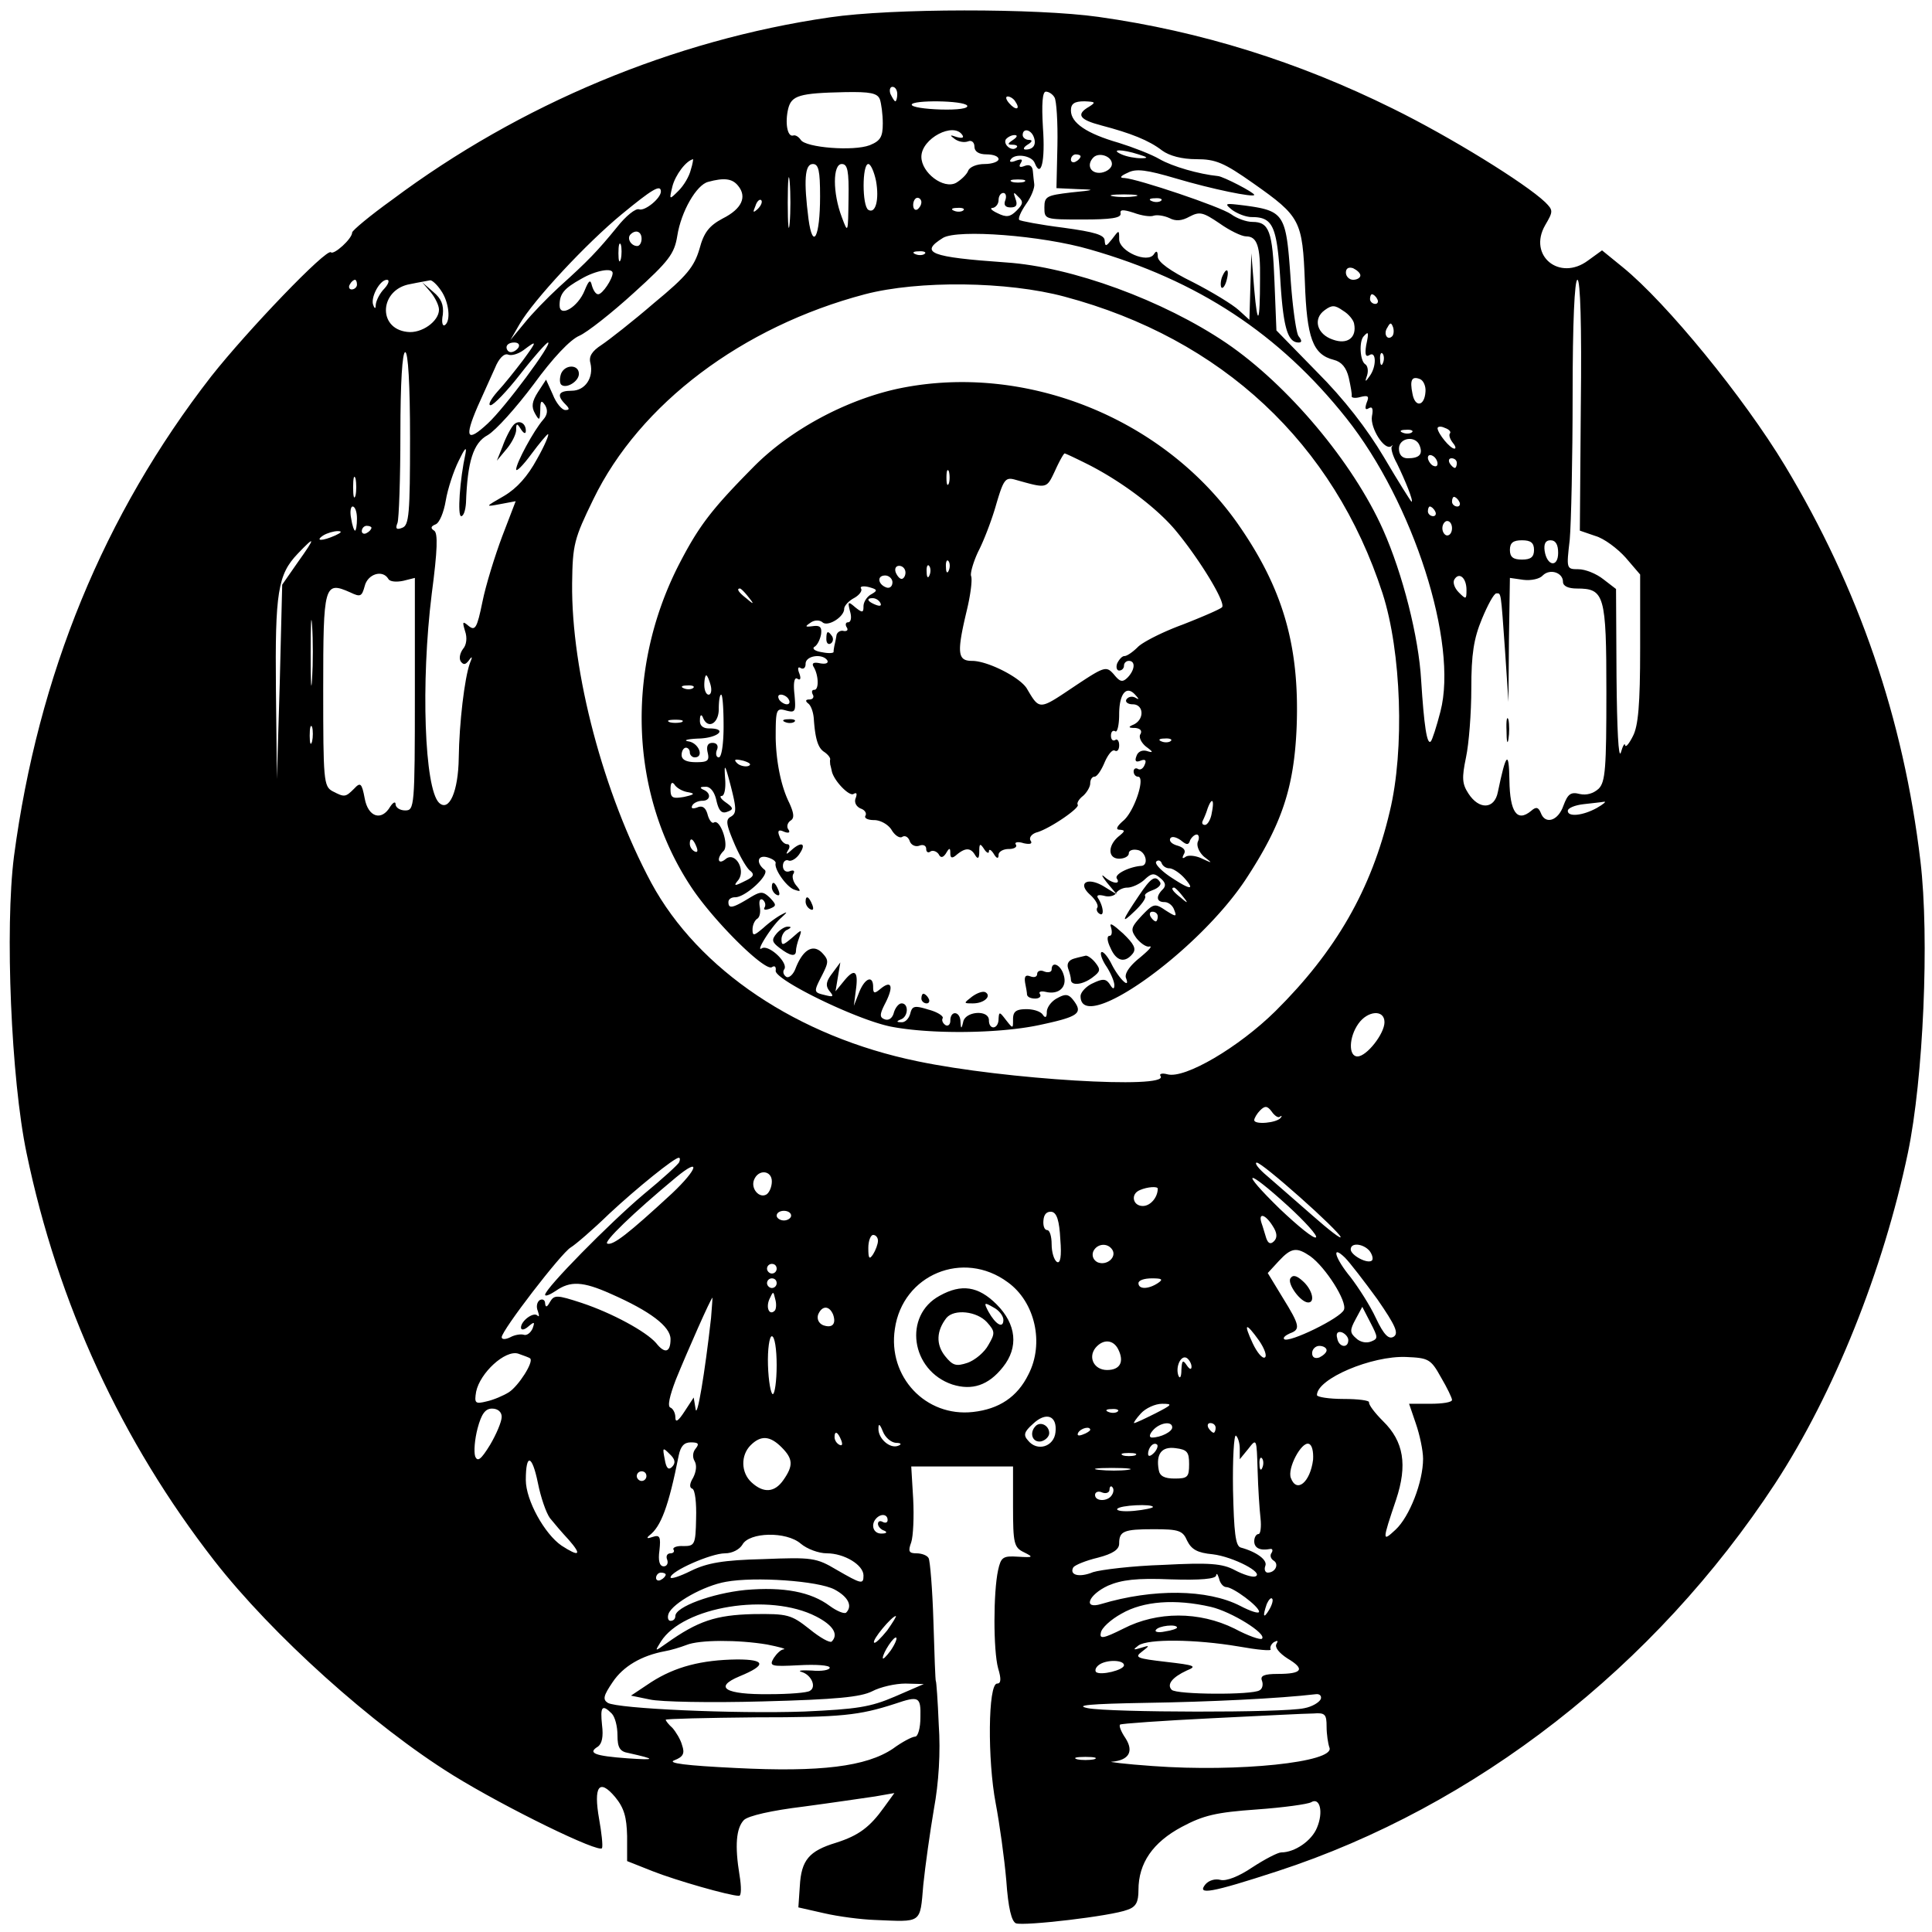 <svg xmlns="http://www.w3.org/2000/svg" width="534" height="534" fill="#000000"><path fill="#000000" d="M229.333 4.8c-43.2 6.267-85.6 24-120.933 50.4-6.133 4.4-11.067 8.533-11.067 9.067 0 1.733-5.066 6.266-5.866 5.466-1.2-1.2-23.067 21.6-33.067 34.267-29.733 38.267-47.867 82.533-54.533 132.667-2.534 19.866-.8 61.6 3.466 82C16 360.4 33.6 398.4 59.2 431.333c16 20.534 43.867 45.6 66 59.334 14.667 9.066 40.667 21.733 41.2 20.133.267-.667-.133-4.267-.8-8-1.6-9.067 0-11.333 4.4-6.133 2.533 3.066 3.2 5.6 3.333 10.8v6.933l7.067 2.8c6.4 2.533 21.333 6.8 23.867 6.8.666 0 .666-2.533.133-5.733-1.333-8.134-.933-12.934 1.2-15.2 1.2-1.2 7.733-2.667 16.533-3.734 8-1.066 16.934-2.4 19.734-2.8l5.333-.933-2.8 3.867c-4 5.6-7.067 7.866-13.333 9.866-7.467 2.267-9.6 4.8-10 12l-.4 5.867 7.066 1.6c4 .933 10.267 1.733 14 1.867 13.2.533 12.534 1.2 13.467-9.734.533-5.2 1.867-14.666 2.933-20.933 1.334-7.2 1.867-15.733 1.334-23.333-.267-6.667-.667-12-.8-12-.134 0-.4-7.334-.667-16.4-.267-8.934-.933-16.934-1.333-17.6-.4-.8-2-1.334-3.334-1.334-2.133 0-2.4-.533-1.466-3.066.533-1.6.8-6.934.533-12l-.533-8.934H280V416.4c0 10.267.267 11.333 3.067 12.667 2.666 1.333 2.533 1.466-1.734 1.2-4.133-.267-4.666.133-5.466 3.733-1.334 6.133-1.334 22.133 0 27.067.933 3.066.8 4.266-.267 4.266-2.533 0-2.667 21.2-.4 33.067 1.067 5.6 2.4 15.2 2.933 21.333.534 7.734 1.467 11.334 2.667 11.867 2.267.8 26.4-2 30.8-3.733 2.4-.8 3.067-2.134 3.067-5.467 0-7.467 4-13.2 12-17.467 6-3.2 9.466-4 20.666-4.8 7.467-.533 14.134-1.466 15.067-2 2.4-1.466 3.467 2.667 1.6 7.067-1.467 3.6-6.133 6.8-9.867 6.8-.933 0-4.533 1.867-8 4.133-3.733 2.534-7.2 3.867-8.8 3.467-1.466-.4-3.2.133-4.133 1.2-2.533 3.067 1.467 2.4 19.867-3.6 54.8-17.867 104.4-56.533 137.6-107.2 16.266-24.933 29.866-58.933 36.666-91.333 4.267-20.4 6-59.467 3.467-80.667-4.667-39.333-17.067-75.467-37.467-109.333-11.333-18.8-32.666-44.934-44.8-54.8L442.8 69.2l-3.867 2.8c-7.866 5.867-16.666-1.333-11.866-9.733 2.266-3.867 2.266-4.134 0-6.4-5.467-5.2-26.134-18-42.134-25.867C358.8 17.067 332 8.667 303.6 4.667c-17.067-2.4-57.067-2.4-74.267.133ZM248 26c0 1.067-.267 2-.533 2-.267 0-.8-.933-1.334-2-.4-1.067-.133-2 .534-2 .8 0 1.333.933 1.333 2Zm-4.8 1.467c.4 1.2.8 4.133.8 6.666 0 3.734-.667 4.8-3.6 6-4.533 1.734-17.733.667-19.067-1.466-.533-.8-1.466-1.467-2.133-1.2-1.6.4-2.267-3.6-1.333-7.467.933-3.6 3.066-4.267 15.6-4.533 7.066-.134 9.066.266 9.733 2Zm48.267-.534c.533.8.933 6.8.8 13.334L292 52l5.733.267c5.2.133 5.067.266-1.733.933-6.667.8-7.333 1.067-7.333 4.133 0 3.334.133 3.334 10.666 3.334 7.6 0 10.534-.4 10.4-1.6-.266-1.2.667-1.2 3.6-.267 2.134.8 4.667 1.2 5.6.8.934-.267 2.8 0 4.267.667 1.733.933 3.467.8 5.6-.4 2.8-1.467 3.733-1.2 8.267 1.866 2.8 2 6.133 3.6 7.333 3.6 3.067 0 4 2.667 3.867 11.734 0 12.4-.667 13.6-1.6 2.933l-.8-10-.267 9.2-.267 9.2-2.933-2.667c-1.733-1.6-7.467-5.066-12.667-7.733-6.266-3.067-9.733-5.6-9.733-7.067 0-1.6-.4-1.733-1.067-.666-1.733 2.666-9.6-.8-9.6-4.134 0-2.666 0-2.666-2 0-1.6 2-1.866 2.134-2 .4 0-1.6-2.666-2.4-11.466-3.6-6.4-.8-11.867-1.866-12.134-2.133-.4-.4.4-2.267 1.867-4.4 1.467-2 2.4-4.533 2.267-5.467-.134-.8-.267-2.533-.4-3.733-.134-1.333-.934-1.867-2.267-1.333-1.333.533-1.733.266-1.067-.8.667-1.067.267-1.2-1.333-.667-1.2.533-2 .4-1.467-.267 1.067-1.866 5.867-1.2 6.667.934 1.733 4.4 2.933-.534 2.267-9.734-.4-6.666-.134-10 .8-10 .8 0 1.866.667 2.4 1.6Zm-10.8 1.2c1.466 2.134.133 2.534-1.734.4-.933-1.066-1.066-1.866-.4-1.866.667 0 1.734.666 2.134 1.466ZM267.333 29.2c.4.8-2.666 1.2-7.333 1.067-4.4-.134-8-.667-8-1.334 0-1.333 14.4-1.2 15.333.267Zm33.734.267c-3.734 2.133-2.8 3.6 3.333 5.2 8.133 2.133 13.2 4.133 16.8 6.933 2 1.467 5.467 2.4 9.467 2.4 5.333 0 7.6.933 15.733 6.667 13.067 9.2 13.6 10.266 14.267 27.333.533 15.333 2.133 20 8 21.467 2.133.533 3.466 2.133 4.133 4.933.533 2.4.933 4.667.8 5.067-.133.533 1.067.666 2.4.266 2.133-.533 2.533-.266 1.733 1.6-.533 1.6-.4 2.134.667 1.467.933-.533 1.2.267.8 2.267-.533 3.2 3.467 9.6 5.333 8.266.4-.4.534-.266.134.134-.267.533.266 2.533 1.466 4.666 2.267 4.667 4.667 10.534 4 10.534-.133 0-3.6-5.467-7.6-12.267-4.666-7.867-11.066-16.133-18.533-23.6l-11.2-11.467L352.267 78c-.534-14.133-1.467-16.667-6.134-16.667-1.6 0-4.266-.933-5.866-2.133-3.067-2.133-25.734-9.733-29.467-10-1.467 0-1.2-.533.933-1.467 2.267-1.2 5.2-.8 13.334 1.6 9.866 2.934 21.6 5.334 21.6 4.534 0-.667-8.534-5.067-10-5.2C331.333 48.133 324 46 320.533 44c-2.266-1.333-7.466-3.333-11.333-4.533C300.4 36.933 296 34 296 30.533c0-1.866.933-2.533 3.733-2.533 3.067.133 3.2.267 1.334 1.467ZM266 37.333c.533.8-.133.934-1.6.534-1.867-.667-2-.534-.533.533 1.066.8 2.666 1.067 3.733.667.933-.4 1.733.266 1.733 1.466 0 1.334 1.2 2.134 3.334 2.134 1.866 0 3.333.533 3.333 1.333 0 .667-1.733 1.333-3.867 1.333-2.133 0-4.133.8-4.533 1.867-.4 1.067-2 2.533-3.333 3.333-3.467 1.867-9.6-2.8-9.6-7.2 0-5.066 8.933-9.733 11.333-6Zm19.733.534c.8 2.133-.133 3.466-2.266 3.466-.8 0-.534-.666.533-1.333 1.333-.8 1.467-1.333.4-1.333-.933 0-1.733-.667-1.733-1.334 0-2 2.266-1.6 3.066.534Zm-5.733.8c-1.6 1.066-1.6 1.333-.133 1.333 1.066 0 1.6.4 1.066.8-1.2 1.2-3.733-.8-2.933-2.267.533-.666 1.6-1.2 2.4-1.2.933 0 .8.534-.4 1.334Zm34.667 4c2.666.8 2.8 1.066.666 1.066-1.466 0-3.866-.4-5.333-1.066-3.333-1.467.133-1.467 4.667 0Zm-16 .533c0 .4-.534 1.067-1.334 1.467-.666.4-1.333.133-1.333-.534 0-.8.667-1.466 1.333-1.466.8 0 1.334.266 1.334.533Zm8.666 2.133c0 1.067-1.333 2.134-2.933 2.4-2.933.4-4.267-2.133-2.133-4.266 1.6-1.467 5.066-.267 5.066 1.866Zm-116.4 1.6c-.4 1.734-1.866 4.267-3.333 5.734-2.667 2.666-2.667 2.666-1.733-1.2.8-3.067 3.733-7.067 5.733-7.467 0 0-.133 1.333-.667 2.933ZM218.267 61.6c-.267 3.2-.534.667-.534-5.6 0-6.267.267-8.8.534-5.733.266 3.2.266 8.266 0 11.333Zm8.4-7.333c0 11.333-2 15.066-3.2 6.266-1.334-10.533-1.067-15.2 1.2-15.2 1.6 0 2 1.867 2 8.934Zm7.866.666c-.133 9.6-.133 9.734-1.866 5.067-2.534-6.667-2.534-14.667 0-14.667 1.6 0 2 1.867 1.866 9.6Zm7.6-4.933c.934 5.2-.133 9.2-2.133 8-1.733-1.067-1.733-12.667 0-12.667.667 0 1.6 2.134 2.133 4.667ZM204 51.333c2.533 3.067 1.067 6.4-4.267 9.067-3.733 2-5.2 3.867-6.4 8.4-1.466 4.933-3.466 7.467-12.533 14.933-5.867 5.067-12.533 10.267-14.533 11.6-2.667 1.734-3.6 3.2-3.067 5.067.933 4-1.467 7.6-5.2 7.6-3.6 0-4.267 1.2-1.733 3.733 1.2 1.2 1.2 1.6 0 1.6-.934 0-2.534-1.866-3.467-4.266l-1.867-4.134-2.266 3.467c-1.6 2.533-1.867 4-.8 5.867 1.2 2.133 1.333 2 1.466-.934 0-2.533.267-2.933 1.334-1.333.8 1.333.666 2.667-.534 4-2.666 3.067-7.466 12-7.466 13.733 0 .8 1.866-1.066 4.133-4.133s4.4-5.6 4.667-5.6c.4 0-.934 3.2-3.067 6.933-2.533 4.667-5.467 8-9.067 10.134-5.333 3.066-5.333 3.066-1.066 2.266l4.266-.8-3.733 9.734c-2 5.333-4.533 13.466-5.467 18.133-1.466 7.2-2 8-3.733 6.667-1.733-1.467-1.867-1.334-1.067 1.333.667 1.867.4 3.867-.533 4.933-.8 1.067-1.2 2.534-.667 3.467.8 1.067 1.334.933 2.267-.267.933-1.333 1.067-1.066.267.8-1.467 4.134-2.934 16.4-3.067 26.134-.133 9.333-2.667 15.066-5.467 12.4-4-4-5.066-33.067-2-57.734 1.6-12.133 1.734-16.8.667-17.466-1.067-.667-.933-1.2.4-1.734 1.067-.4 2.267-3.333 2.8-6.533.533-3.2 2.133-8.133 3.6-11.067 1.6-3.333 2.267-4.133 1.867-2-1.6 7.334-2.267 17.334-1.2 17.334.666 0 1.2-1.6 1.333-3.734.4-11.333 2-16.533 6-18.666 2.267-1.334 7.867-7.6 12.667-14 5.333-7.334 10.133-12.4 12.666-13.467 2.134-.933 8.934-6.267 15.067-11.867 9.733-8.8 11.2-10.8 12-15.733 1.067-6.8 5.333-14.133 8.533-14.933 4.4-1.2 6.667-.934 8.267 1.066Zm79.067-1.066c-.934.266-2.534.266-3.334 0-.933-.4-.266-.667 1.6-.667 1.867 0 2.534.267 1.734.667Zm-100.4 2.666c0 1.867-4.4 5.467-6 4.934-.934-.4-3.734 1.866-6.134 4.933-5.333 6.533-8 9.333-16 16.533-3.2 2.934-7.6 7.467-9.6 10L141.067 94l2.533-4.4c3.867-6.667 18.533-22.4 28.267-30.4 8.266-6.8 10.8-8.4 10.8-6.267Zm95.2 2.4c-.534 1.334 0 2 1.466 2 1.6 0 2-.666 1.334-2.4-.667-1.866-.534-2 .8-.533 1.466 1.333 1.333 2-.534 3.867-1.733 1.733-2.8 1.866-5.2.666-1.733-.8-2.266-1.466-1.333-1.466.8-.134 1.6-1.067 1.6-2.134 0-1.066.533-2 1.333-2 .667 0 .934.934.534 2Zm35.866-1.066c-1.733.266-4.4.266-6 0-1.733-.267-.4-.534 2.934-.534 3.333 0 4.666.267 3.066.534Zm-104.266 3.466c-1.334 1.2-1.467 1.067-.667-.8.4-1.333 1.2-2 1.6-1.6.4.4 0 1.467-.933 2.4Zm45.2-1.866c0 .8-.534 1.6-1.067 2-.667.4-1.2-.134-1.2-1.2 0-1.067.533-2 1.2-2 .533 0 1.067.533 1.067 1.2Zm66.266-.4c-.4.4-1.6.533-2.533.133-1.067-.4-.667-.8.8-.8 1.467-.133 2.267.267 1.733.667Zm-54.666 2.666c-.4.4-1.6.534-2.534.134-1.066-.4-.666-.8.8-.8 1.467-.134 2.267.266 1.734.666ZM177.333 66c0 1.067-.533 2-1.2 2-1.733 0-2.933-2.133-1.866-3.2 1.466-1.467 3.066-.8 3.066 1.2ZM301.2 68.933c29.867 8.534 52.4 23.334 70.933 46.667 18.534 23.333 30.934 62.133 26 81.067-1.066 4.133-2.266 7.866-2.666 8.266C394.4 206 393.6 200.533 392.8 188c-.667-11.867-5.067-29.333-10.533-41.6-8.267-18.533-26.267-40-43.334-51.6C321.6 83.067 296.267 73.733 278 72.533c-20.933-1.466-24-2.666-17.333-6.8 4.133-2.4 27.2-.666 40.533 3.2ZM171.6 71.6c-.4 1.333-.667.533-.667-1.6 0-2.267.267-3.2.667-2.4.267.933.267 2.8 0 4Zm84-1.467c-.4.4-1.6.534-2.533.134-1.067-.4-.667-.8.8-.8 1.466-.134 2.266.266 1.733.666Zm120.4 6c0 .667-.933 1.2-2 1.2s-2-.933-2-2c0-1.2.8-1.6 2-1.2 1.067.534 2 1.334 2 2Zm-206.667-.666c0 1.6-2.8 5.866-4 5.866-.666 0-1.333-1.066-1.733-2.4-.4-1.733-.8-1.6-2 1.334-1.867 4.666-6.933 7.6-6.933 4.133 0-3.2 1.2-4.667 6-7.333 3.866-2.267 8.666-3.2 8.666-1.6Zm-70.666 3.2C98.667 79.333 98 80 97.2 80c-.667 0-.933-.667-.533-1.333.4-.8 1.066-1.334 1.466-1.334.267 0 .534.534.534 1.334Zm7.6 1.066c-1.334 1.334-2.267 3.334-2.4 4.4 0 1.2-.267 1.334-.667.267-.933-2 1.733-7.067 3.733-7.067.8 0 .534 1.067-.666 2.4Zm15.6.534c2.266 3.2 2.8 8.533 1.066 9.6-.666.4-.933-.934-.533-2.934.267-2.666-.4-4.4-2.667-6.266L116.667 78l2.4 2.8c1.2 1.467 2.266 3.6 2.266 4.8 0 3.2-4.8 6.667-8.8 6.133-8.266-.933-7.6-11.733.8-13.2 2.534-.533 5.067-.933 5.6-1.066.534 0 1.867 1.2 2.934 2.8ZM436.933 112l-.266 34.667 4.266 1.466c2.4.667 6.134 3.467 8.4 6l4 4.667v20.4c0 15.6-.533 21.467-2 24.267-1.066 2.133-2 3.2-2.133 2.533-.133-.8-.667.133-1.2 2-.667 2-1.067-6.667-1.2-20.933l-.133-24.267-3.467-2.667c-2-1.6-5.067-2.8-6.933-2.8-3.334 0-3.334-.133-2.4-8.133.4-4.533.8-22.533.8-40 0-20 .533-31.867 1.333-31.867.8 0 1.2 12.667.933 34.667ZM294.267 82c43.466 11.6 74.4 40.533 87.866 82 5.2 16.133 6.134 43.2 2 60.267-5.066 21.6-14.933 38.666-31.6 55.2-10.133 10-25.066 18.8-29.866 17.466-1.467-.4-2.4-.133-1.867.534 2.133 3.6-42.933.933-67.2-4.134-33.067-6.8-60.533-25.2-73.6-49.333-13.2-24.667-22.133-58.267-21.867-82.8.134-10.667.534-12.267 5.867-23.2 12.8-26.4 41.2-47.733 75.067-56.667 14.8-3.866 39.333-3.6 55.2.667Zm86.4.667c.4.666.133 1.333-.534 1.333-.8 0-1.466-.667-1.466-1.333 0-.8.266-1.334.533-1.334.4 0 1.067.534 1.467 1.334Zm-6.4 6.8c.8 3.866-1.867 5.866-5.867 4.4-4.4-1.467-5.6-5.734-2.267-8.134 2-1.466 2.8-1.466 5.067.134 1.6.933 2.933 2.666 3.067 3.6Zm10.533 3.466c-1.333 1.334-2.533-.666-1.333-2.4.8-1.466 1.066-1.466 1.6 0 .266.934.133 2-.267 2.4Zm-7.2 2.534c-.4 2.533-.133 3.333.933 2.666 1.867-1.2 2 3.2 0 5.867-1.2 1.733-1.333 1.6-.666-.267.4-1.333.133-2.666-.534-3.066-1.466-.934-1.733-6.4-.4-7.734 1.334-1.466 1.467-1.2.667 2.534ZM143.333 96c-.4.667-1.333 1.333-2.133 1.333-.667 0-1.2-.666-1.2-1.333 0-.8.933-1.333 2.133-1.333 1.067 0 1.6.533 1.2 1.333Zm1.2 3.6c-2.133 2.8-5.2 6.667-7.066 8.667C135.6 110.4 134.8 112 135.6 112c.8 0 4.533-3.867 8.267-8.667 3.733-4.8 7.2-8.666 7.6-8.666 1.466 0-12 18.133-16.667 22.4-5.733 5.333-6.533 4-2.8-4.667 1.6-3.467 3.733-8.4 4.8-10.667 1.067-2.666 2.533-4.133 3.6-3.733.933.4 2.8-.133 4.267-1.2 3.866-2.933 3.866-2.667-.134 2.8Zm-31.2 21.6c0 20.667-.266 24-2.133 24.667-1.6.666-2 .266-1.333-1.334.4-1.066.8-12.266.8-24.666 0-14.134.533-22.534 1.333-22.534.8 0 1.333 8.8 1.333 23.867Zm268.934-20.933c-.4 1.066-.8.666-.8-.8-.134-1.467.266-2.267.666-1.734.4.4.534 1.6.134 2.534Zm11.733 8c-.267 4.133-2.933 4.4-3.6.533-.8-3.867-.133-4.933 2.133-4 .934.4 1.6 2 1.467 3.467Zm6.8 11.466c-.4.4-.133 1.467.667 2.534.8.933 1.066 1.733.533 1.733-1.2 0-4.533-4.133-4.667-5.6 0-.533.934-.667 2-.133 1.2.4 1.734 1.066 1.467 1.466Zm-10.533-.266c-.4.4-1.6.533-2.534.133-1.066-.4-.666-.8.8-.8 1.467-.133 2.267.267 1.734.667Zm2.133 3.733c.933 2.4-.133 3.467-3.333 3.467-1.467 0-2.4-.934-2.4-2.667 0-3.067 4.666-3.733 5.733-.8Zm4.933 4.933c0 .8-.533.934-1.333.534-.667-.4-1.333-1.467-1.333-2.134 0-.8.666-.933 1.333-.533.8.4 1.333 1.467 1.333 2.133Zm5.334-.133c0 .667-.267 1.333-.534 1.333-.4 0-1.066-.666-1.466-1.333-.4-.8-.134-1.333.533-1.333.8 0 1.467.533 1.467 1.333Zm-304.4 8.933c-.4 1.334-.667.267-.667-2.266 0-2.534.267-3.6.667-2.4.266 1.333.266 3.466 0 4.666Zm305.066 1.734c.4.666.134 1.333-.533 1.333-.8 0-1.467-.667-1.467-1.333 0-.8.267-1.334.534-1.334.4 0 1.066.534 1.466 1.334Zm-304.666 4.666c0 1.867-.267 3.334-.534 3.334-.266 0-.8-1.467-1.066-3.334-.4-1.866-.134-3.333.4-3.333.666 0 1.2 1.467 1.2 3.333Zm298-2c.4.667.133 1.334-.534 1.334-.8 0-1.466-.667-1.466-1.334 0-.8.266-1.333.533-1.333.4 0 1.067.533 1.467 1.333Zm4.666 4.667c0 1.067-.533 2-1.333 2-.667 0-1.333-.933-1.333-2s.666-2 1.333-2c.8 0 1.333.933 1.333 2Zm-298.666-.133c0 .4-.534 1.066-1.334 1.466-.666.4-1.333.134-1.333-.533 0-.8.667-1.467 1.333-1.467.8 0 1.334.267 1.334.534Zm-10 2.133c-3.6 1.6-5.734 1.6-3.334 0 1.067-.667 2.934-1.2 4-1.2 1.334 0 1.067.4-.666 1.2Zm-10.4 7.467L78 161.6l-.667 26.8-.8 26.933-.266-24.666c-.267-26.934.533-31.867 6-37.6 4.933-5.2 5.066-4.667 0 2.4ZM424 152c0 2-.933 2.667-3.333 2.667-2.4 0-3.334-.667-3.334-2.667 0-2 .934-2.667 3.334-2.667S424 150 424 152Zm6.667.8c0 4.133-3.067 3.733-3.734-.533-.266-2 .267-2.934 1.6-2.934 1.467 0 2.134 1.2 2.134 3.467Zm1.333 8c0 1.2 1.467 1.867 3.867 1.867 7.6 0 8.133 1.733 8.133 28.666 0 20.934-.267 24.8-2.133 26.667-1.467 1.333-3.334 1.867-5.2 1.467-2.534-.667-3.334 0-4.534 3.2-1.466 4.266-5.066 5.333-6.266 2-.667-1.6-1.334-1.734-2.667-.534-3.867 3.2-5.867.4-6-8.4-.133-8.533-.933-7.733-3.2 3.2-.933 4.8-5.2 4.934-8.133.4-1.734-2.666-1.867-4.266-.667-10 .8-3.733 1.467-12.266 1.467-19.066 0-9.467.666-13.734 2.933-19.2 1.6-3.867 3.333-7.067 4-7.067 1.333 0 1.2-.8 2.4 16l.933 14 .134-17.2.266-17.067 3.734.534c2.133.266 4.533-.267 5.333-1.2 2-2 5.6-.8 5.6 1.733Zm-324.667-.8c.4.8 2.267.933 4.134.533l3.2-.8v32.134c0 31.2-.134 32.133-2.667 32.133-1.467 0-2.667-.8-2.667-1.733 0-.8-.666-.534-1.466.666-2.4 4.134-6.134 2.934-7.067-2.266-.8-4.267-1.2-4.534-2.933-2.667-2.4 2.4-2.667 2.4-6 .667-2.4-1.334-2.534-3.067-2.534-28.134 0-28.933.267-30 7.467-26.8 2.8 1.334 3.2 1.2 4-1.733.8-3.333 4.933-4.667 6.533-2Zm298 3.067c0 2.666-.133 2.666-2.133.666-1.2-1.2-1.733-2.8-1.2-3.6 1.333-2.133 3.333-.4 3.333 2.934ZM86.267 187.6c-.267 4.267-.4 1.067-.4-6.933 0-8.134.133-11.6.4-7.734.266 3.867.266 10.4 0 14.667Zm0 17.333c-.4 1.334-.667.534-.667-1.6 0-2.266.267-3.2.667-2.4.266.934.266 2.8 0 4Zm355.066 18.4c-3.866 2.134-8 2.534-8 .8 0-.8 2-1.6 4.4-1.866 2.267-.267 4.934-.534 5.6-.667.8-.133-.133.667-2 1.733Zm-58.666 59.2c0 3.2-4.934 9.467-7.467 9.467-2.533 0-2.4-5.333.267-9.067 2.533-3.6 7.2-4 7.2-.4Zm-28.934 26.134c.534-.4.667-.267.267.266-1.067 1.467-7.333 2-7.333.667 0-.533.8-1.867 1.6-2.667 1.333-1.333 2-1.333 3.2.267.8 1.2 1.866 1.867 2.266 1.467Zm-166 12.533c-.133.533-4.666 4.667-9.866 8.933-9.334 7.867-27.2 26-27.2 27.734 0 .533 1.333 0 2.933-1.067 4-2.8 7.467-2.667 15.2.8 10.933 4.8 16.533 9.067 16.533 12.533 0 3.734-1.6 4.134-4 1.067-2.8-3.2-12.133-8.267-20.533-11.067-6.933-2.266-7.6-2.266-8.8-.266-.8 1.466-1.2 1.6-1.333.4 0-.934-.667-1.334-1.467-.934-.8.534-1.067 1.867-.533 3.067.4 1.2.4 1.733-.134 1.2-1.066-1.067-4.533 1.467-4.533 3.333 0 .8.933.667 2-.266 1.733-1.467 1.867-1.334 1.2.533-.533 1.2-1.6 2-2.4 1.733-.8-.266-2.533 0-3.733.667-1.334.667-2.4.667-2.4 0 0-1.867 16.4-23.2 19.066-24.8 1.334-.8 6.134-4.933 10.667-9.333 7.733-7.2 18-15.467 19.2-15.467.4 0 .4.533.133 1.2Zm171.6 9.733c5.867 5.2 10.934 10.134 11.2 10.934.267.8-3.2-1.867-7.733-5.867-4.533-4-10.267-8.933-12.533-10.933-2.4-2-3.6-3.6-2.934-3.734.8 0 6.134 4.4 12 9.6Zm-173.6-1.066c-12.133 11.2-16.266 14.4-17.866 13.866-1.2-.4 7.066-8.4 18.933-18.266 7.067-5.867 6.133-2.4-1.067 4.4Zm27.6-3.334c0 1.467-.666 3.067-1.466 3.6-2 1.2-4.4-1.6-3.467-4 1.2-3.066 4.933-2.666 4.933.4Zm142.667 6.8c4.667 4.267 8.267 8.267 7.733 8.667-.533.533-4.933-3.067-10-7.867-11.2-10.933-9.6-11.6 2.267-.8Zm-36-4.8c0 2.4-2 4.8-4.133 4.8-2.8 0-3.467-3.333-.8-4.4 2.133-.933 4.933-1.066 4.933-.4ZM218.667 336c0 .667-.934 1.333-2 1.333-1.067 0-2-.666-2-1.333 0-.8.933-1.333 2-1.333 1.066 0 2 .533 2 1.333Zm74.4 6.533c.4 4.8 0 6.8-.934 6.267-.8-.533-1.466-2.667-1.466-4.933 0-2.134-.534-3.867-1.2-3.867-.8 0-1.2-1.2-1.067-2.667.133-1.733.933-2.533 2.267-2.4 1.466.267 2.133 2.534 2.4 7.6Zm58.666-3.733c1.334 2 1.334 3.333.4 4.267-.933.933-1.6.666-2.133-.8-.4-1.2-.933-3.2-1.333-4.267-.934-2.933 1.066-2.4 3.066.8Zm-109.066 4.133c0 .934-.667 2.667-1.334 3.734-1.066 1.6-1.333 1.2-1.333-1.734 0-2 .667-3.6 1.333-3.6.8 0 1.334.8 1.334 1.6Zm64.8 2.534c1.2 2-1.467 4.4-4 3.466-1.2-.533-1.734-1.733-1.334-2.933.934-2.267 4-2.667 5.334-.533Zm71.066.266c.8 1.067 1.067 2.267.667 2.667-1.2 1.067-5.867-1.467-5.867-3.067 0-2 3.467-1.6 5.2.4Zm-16.4 1.467c4.267 3.067 10.267 12.533 9.334 14.8-.8 2.267-15.334 9.333-16.534 8.133-.4-.4.4-1.066 1.6-1.6 2.934-1.066 2.8-2.133-2-9.866l-4.133-6.8 3.067-3.334c3.466-3.733 4.933-3.866 8.666-1.333Zm18.534 11.867c5.066 7.333 6 9.466 4.533 10.4-1.333.8-2.667-.4-4.933-5.2-1.6-3.467-4.8-8.4-6.934-11.2-4.4-5.334-5.466-9.2-1.6-5.467 1.334 1.333 5.334 6.533 8.934 11.467Zm-166-8.4c0 .666-.534 1.333-1.334 1.333-.666 0-1.333-.667-1.333-1.333 0-.8.667-1.334 1.333-1.334.8 0 1.334.534 1.334 1.334Zm63.866 3.733c7.6 5.467 10.134 16.933 5.734 25.467-3.067 6.266-8.134 9.6-15.334 10.4-13.066 1.466-23.6-9.734-21.6-22.934 2.134-15.066 18.934-22 31.2-12.933Zm-63.866.267c0 .666-.534 1.333-1.334 1.333-.666 0-1.333-.667-1.333-1.333 0-.8.667-1.334 1.333-1.334.8 0 1.334.534 1.334 1.334Zm105.333 0c-2.667 1.733-5.333 1.733-5.333 0 0-.8 1.6-1.334 3.733-1.334 2.8 0 3.2.267 1.6 1.334Zm-105.867 7.6c-1.466 1.466-2.533-.8-1.466-3.2 1.066-2.267 1.066-2.267 1.6 0 .4 1.333.266 2.8-.134 3.2Zm-17.6 2c-1.733 15.466-3.866 28-4.266 25.2l-.534-3.2-2.533 3.866c-1.733 2.667-2.533 3.2-2.533 1.6 0-1.2-.667-2.4-1.334-2.666-.933-.267-.266-3.2 1.467-7.734 3.2-7.866 9.733-22.666 10.133-22.666 0 0-.133 2.533-.4 5.6Zm33.734-.934c.933 2.667-.267 3.867-2.8 2.934-1.2-.534-1.734-1.734-1.334-2.934 1.067-2.533 3.067-2.533 4.134 0Zm148.666 7.467c-1.333.533-3.066.133-4.133-.933-1.733-1.467-1.733-2.267-.133-5.2l1.866-3.467 2.267 4.4c2.133 4.133 2.133 4.4.133 5.2ZM348 370.533c1.467 2.134 2.267 4.267 1.6 4.667-.667.4-2.133-1.333-3.333-3.867-2.667-5.733-2-6 1.733-.8Zm24.667-.133c0 2.4-2.667 2-3.067-.533-.4-1.334.133-2 1.333-1.6.934.4 1.734 1.333 1.734 2.133Zm-158 6.933c0 4.4-.534 8-1.067 8-.533 0-1.2-3.6-1.333-8-.134-4.4.4-8 1.066-8 .8 0 1.334 3.6 1.334 8Zm94.4-4.4c1.733 3.467.533 5.734-3.067 5.734s-5.333-3.467-3.2-6.134c2.133-2.533 4.933-2.266 6.267.4Zm57.6.267c0 .667-.934 1.467-2 2-1.2.4-2 0-2-1.2 0-1.067.933-2 2-2 1.066 0 2 .533 2 1.2Zm-220.134 2.267c1.067.933-3.2 7.6-5.866 9.333-1.467.933-4.267 2.133-6.134 2.533-3.2.8-3.466.534-2.933-2.666 1.067-5.2 8-11.6 11.6-10.534 1.467.534 3.067 1.067 3.333 1.334Zm182.8 2.266c0 .934-.533.8-1.333-.4-1.067-1.6-1.333-1.333-1.467 1.334 0 1.866-.4 2.533-.8 1.6-.933-2.4.667-5.867 2.267-4.934.667.4 1.333 1.6 1.333 2.4Zm68.934 2.934c1.733 2.933 3.066 5.733 3.066 6.266 0 .667-2.666 1.067-6 1.067h-5.866l1.866 5.467c1.067 3.066 2 7.466 2 9.733 0 6.4-3.733 16-7.6 19.6-3.733 3.467-3.733 3.2.134-8.267 3.2-9.6 2.133-16.133-3.6-21.733-2.267-2.267-4-4.533-3.867-5.2.133-.533-3.067-.933-7.067-.933S364 386.133 364 385.6c0-4.533 15.2-10.933 24.667-10.533 6.133.266 6.8.533 9.6 5.6Zm-78.934 10c-2.933 1.466-5.466 2.666-5.866 2.666-.267 0 .533-1.2 1.866-2.666 1.334-1.467 4-2.667 5.867-2.667 3.067 0 2.8.267-1.867 2.667Zm-180.666.933c0 1.333-1.467 4.8-3.2 7.733-2.534 4.134-3.467 4.8-4.134 3.2-.4-1.333-.133-4.666.667-7.733 1.067-4 2.133-5.467 4-5.467 1.6 0 2.667.934 2.667 2.267Zm170.266-1.467c-.4.4-1.6.534-2.533.134-1.067-.4-.667-.8.8-.8 1.467-.134 2.267.266 1.733.666Zm-17.2 5.734c-.4 4-5.066 5.466-7.6 2.266-1.333-1.466-1.066-2.4 1.334-4.533 3.6-3.467 6.8-2.4 6.266 2.267ZM247.6 398.8c1.467 0 1.733.4.667.8-2.267.933-5.6-2-5.467-4.8 0-1.467.4-1.2 1.2.8.667 1.733 2.267 3.067 3.6 3.2Zm76.4-4.267c0 1.2-3.2 2.8-5.6 2.8-.8 0-.8-.8.267-2 1.866-2.133 5.333-2.666 5.333-.8Zm12 .134c0 .666-.267 1.333-.533 1.333-.4 0-1.067-.667-1.467-1.333-.4-.8-.133-1.334.533-1.334.8 0 1.467.534 1.467 1.334Zm-34.667.533c0 .267-.933.933-2.133 1.333-1.067.4-1.6.267-1.2-.533.8-1.333 3.333-1.867 3.333-.8Zm-68.8 2.933c.4 1.067.267 1.6-.533 1.2-.8-.4-1.333-1.333-1.333-2.133 0-1.867.933-1.467 1.866.933Zm110.134 2.267v2.933l2.4-2.933c2.266-2.933 2.266-2.8 2.533 6 .133 4.933.533 10.933.8 13.2.267 2.4 0 4.4-.533 4.4-.667 0-1.2.933-1.2 2 0 1.867 1.6 2.667 4.4 2.133.666-.133.8.4.4 1.067-.534.667-.267 1.6.533 2.133 1.6.934.533 3.334-1.6 3.334-.667 0-1.067-.8-.667-1.867.667-1.6-2.4-3.867-6.8-5.067-1.466-.4-1.866-4.266-2.133-16-.133-8.533.267-15.2.8-14.933.533.4 1.067 2 1.067 3.6ZM216 400c3.2 3.2 3.333 5.067.533 9.067-2.4 3.466-5.466 3.733-8.8.666-2.933-2.666-3.066-7.466-.266-10.266S212.8 396.8 216 400Zm-23.733.4c-.8.933-.934 2.4-.267 3.467.667 1.2.4 2.933-.4 4.533-1.067 1.733-1.067 2.8-.267 3.067.8.266 1.2 4 1.067 8.266-.133 7.2-.4 7.6-3.467 7.6-1.866-.133-3.066.4-2.8.934.4.533 0 1.066-.8 1.066-.933 0-1.333.8-.933 1.734.4 1.066-.133 1.866-.933 1.866-1.2 0-1.6-1.6-1.2-4.4.4-3.733.133-4.4-1.867-3.733-1.467.533-1.867.4-.933-.4 3.2-2.4 5.333-8 8.133-22.133.533-2.534 1.467-3.6 3.333-3.6 2.134 0 2.4.4 1.334 1.733Zm126.666 1.2c-.933.933-1.6 1.067-1.6.267 0-1.867 1.6-3.467 2.534-2.534.266.4-.134 1.467-.934 2.267Zm44 1.867c-.8 6.266-4.533 9.333-6.133 5.066-1.067-2.666 2.933-10.133 4.933-9.466.934.266 1.334 2.133 1.2 4.4Zm-177.2 2c-.933.933-1.6.4-2-2.134-.666-3.333-.533-3.333 1.334-1.466 1.6 1.466 1.733 2.533.666 3.6Zm142.934-.8c0 3.6-.4 4-4 4-2.8 0-4.134-.667-4.4-2.4-.8-4.4.8-6.534 4.666-6 3.2.4 3.734 1.066 3.734 4.4Zm-14.934-2.4c-.933.266-2.533.266-3.333 0-.933-.4-.267-.667 1.6-.667s2.533.267 1.733.667ZM152 419.6c1.067 1.333 3.333 4 5.2 6 3.733 4.267 2.933 4.8-2 1.6-4.667-3.2-9.867-12.533-9.867-18.133 0-7.467 1.734-7.067 3.334.8.8 4 2.266 8.266 3.333 9.733Zm196.933-14c-.4 1.067-.8.667-.8-.8-.133-1.467.267-2.267.667-1.733.4.4.533 1.6.133 2.533Zm-37.2.667c-2 .266-5.6.266-8 0-2.4-.267-.8-.534 3.6-.534s6.4.267 4.4.534ZM178.667 408c0 .667-.534 1.333-1.334 1.333-.666 0-1.333-.666-1.333-1.333 0-.8.667-1.333 1.333-1.333.8 0 1.334.533 1.334 1.333Zm128.666 5.2c-1.066 1.867-4.666 1.867-4.666 0 0-.8.933-1.2 2-.667 1.066.4 2 0 2-.8s.4-1.2.8-.666c.4.4.4 1.333-.134 2.133Zm11.334 3.333c0 .267-2.4.8-5.2 1.067-2.934.267-4.934 0-4.667-.533.667-1.067 9.867-1.467 9.867-.534Zm-73.334 3.6c0 .667-.533.934-1.333.534-.667-.4-1.333-.267-1.333.533 0 .667.8 1.6 1.733 1.867.933.4.667.8-.667.8-2.4.133-3.2-2.534-1.466-4.267 1.333-1.333 3.066-1.067 3.066.533Zm82.8 5.734c1.2 2.4 2.8 3.333 7.067 3.733 5.6.667 14.4 5.2 11.733 6.133-.8.267-3.333-.533-5.6-1.733-3.466-1.867-7.066-2.133-19.866-1.467-8.534.267-17.2 1.334-19.334 2-3.866 1.6-6.666.8-5.466-1.333.533-.667 3.466-1.867 6.8-2.667 4.133-1.066 5.866-2.266 5.866-3.866 0-3.467 1.2-4 9.6-4 6.934 0 8 .4 9.2 3.2Zm-106.8.8c1.734 1.466 4.934 2.666 7.2 2.666 4.8 0 10.134 3.2 10.134 6.134 0 2.533-.534 2.4-7.467-1.6-5.6-3.334-6.8-3.467-20.267-2.934-11.066.267-15.466 1.067-19.866 3.2-3.2 1.6-5.734 2.4-5.734 1.867 0-1.733 11.2-6.667 15.067-6.667 2 0 4-1.066 4.8-2.4 1.867-3.466 12.133-3.733 16.133-.266ZM184 435.2c0 .4-.533 1.067-1.333 1.467-.667.4-1.334.133-1.334-.534 0-.8.667-1.466 1.334-1.466.8 0 1.333.266 1.333.533Zm154.933 3.467c1.867 0 9.067 5.333 9.067 6.8 0 .666-2.4-.134-5.2-1.6-9.067-4.667-24.133-4.8-38.4-.534-5.2 1.6-3.6-2.533 1.867-5.066 3.733-1.6 7.866-2.134 17.333-1.734 8.267.267 12.4-.133 12.533-1.066.134-.8.4-.4.8.8.267 1.333 1.2 2.4 2 2.4Zm-108.266.666c3.733 2 5.066 4.534 3.2 6.4-.534.4-2.534-.4-4.534-1.866-5.2-3.867-12.666-5.334-23.333-4.4-9.2.933-19.333 4.666-19.333 7.2 0 .8-.534 1.333-1.334 1.333-.666 0-.933-.933-.533-2 1.2-2.933 9.733-7.733 15.867-8.8 8-1.467 25.466-.267 30 2.133Zm120.133 5.6c-1.6 2.667-1.867 1.867-.667-1.6.534-1.2 1.2-1.866 1.467-1.466.4.266 0 1.733-.8 3.066ZM225.6 446.8c4.667 2.4 6.267 4.933 4.267 6.933-.534.4-3.2-1.066-6.134-3.466-5.066-4-6-4.267-15.6-4.134-10.266.267-15.2 1.867-24 8.134-3.2 2.266-3.2 2.266-1.466-.534 6.133-9.733 30-13.6 42.933-6.933Zm109.067-2.667c5.733 1.334 15.6 7.467 14.133 8.8-.4.4-3.867-.8-7.6-2.8-9.733-4.8-21.333-4.8-30.667 0-5.6 2.8-6.666 2.934-6.266 1.2.133-1.333 2.8-3.733 5.733-5.333 6-3.467 14.8-4.133 24.667-1.867Zm-89.467 6.534c-1.733 2.133-3.333 3.733-3.6 3.333-.667-.667 4.933-7.333 6-7.333.267 0-.8 1.733-2.4 4Zm80.133-.8c0 .266-1.466.8-3.333 1.066-1.733.4-2.933.134-2.533-.4.666-1.2 5.866-1.733 5.866-.666Zm-79.2 6.4c-1.2 1.6-2.133 2.533-2.133 2 0-1.467 3.2-6.267 3.733-5.6.267.266-.4 1.866-1.6 3.6ZM212 454.533c3.333.667 5.333 1.2 4.667 1.334-.8 0-2 1.2-2.8 2.4-1.334 2.266-.8 2.4 6.933 2 4.667-.267 8.533 0 8.533.666 0 .667-2.266 1.067-4.933.8-2.8-.133-4.133 0-2.8.4 2.667.8 4.133 4.134 2.267 5.2-.667.534-5.734.934-11.334.934-12 .133-15.466-1.867-8.133-4.934 7.467-3.066 7.333-4.666-.667-4.666-9.866.133-17.066 2-23.733 6.266l-5.6 3.734 5.2 1.066c2.8.667 16.8.934 31.2.534 20.4-.534 27.067-1.2 30.267-2.8 2.266-1.2 6.4-2.134 9.2-2.134l5.066.134-8 3.466c-6.8 2.934-10.533 3.467-25.066 4.134-19.2.666-51.6-.8-54.267-2.4-1.467-.934-1.2-2 1.333-5.734 2.934-4.4 8-7.333 14.4-8.533 1.6-.267 4.267-1.067 6-1.733 3.6-1.467 14.267-1.467 22.267-.134Zm130.267.534c5.2.933 9.333 1.333 8.933.8-.267-.534.133-1.467.933-2 1.067-.534 1.2-.4.667.533-.533.933.8 2.533 3.067 4 4.933 2.933 4.133 4.267-2.667 4.267-3.867 0-4.933.533-4.4 1.866.4 1.067.133 2.267-.667 2.667-2 1.333-22.933 1.2-24.266-.133-1.467-1.467.133-3.467 4.133-5.334 2.933-1.2 2.4-1.466-5.733-2.4-8-.933-8.8-1.2-6.667-2.8 2.267-1.733 2.267-1.866-.267-1.066-2.133.666-2.266.533-.666-.667 2.666-1.867 15.733-1.733 27.6.267Zm-31.6 5.2c0 1.333-6.534 2.933-7.734 1.866-.4-.533 0-1.466 1.067-2.133 2.133-1.333 6.667-1.2 6.667.267Zm54.4 9.333c-.4.933-2.4 2.133-4.534 2.533-5.733 1.334-53.733 1.2-59.866 0-3.867-.8.666-1.2 16-1.466 17.466-.267 36.933-1.2 47.066-2.4 1.067-.134 1.6.533 1.334 1.333ZM254.4 474.667c0 2.933-.667 5.333-1.467 5.333s-3.6 1.467-6.133 3.333c-7.333 4.934-20 6.534-43.467 5.334-13.733-.667-19.066-1.334-16.933-2.134 2.4-.933 2.933-1.866 2.133-4.133-.4-1.6-1.733-3.733-2.666-4.8-1.067-.933-1.867-2-1.867-2.267 0-.266 11.2-.533 25.067-.666 23.466 0 28.4-.534 38.266-3.734 6.667-2.266 7.2-2 7.067 3.734Zm-85.333-1.067c.933.933 1.6 3.6 1.6 6 0 3.467.666 4.533 3.066 4.933 7.734 1.734 7.6 2-.266 1.467-9.2-.667-11.067-1.467-8.267-3.2 1.2-.8 1.6-2.8 1.2-6-.533-5.067 0-5.867 2.667-3.2Zm197.6 3.6c0 2.133.4 4.8.8 5.867 1.466 4-25.2 6.8-48.8 5.066-7.734-.533-12.8-1.2-11.334-1.2 4.667-.4 6.134-2.8 3.734-6.533-1.2-1.733-1.867-3.467-1.467-3.733.267-.267 11.6-1.067 25.067-1.734 13.6-.666 26.266-1.333 28.4-1.333 3.2-.267 3.6.267 3.6 3.6Zm-64.267 9.067c-1.333.266-3.467.266-4.667 0-1.333-.4-.266-.667 2.267-.667s3.6.267 2.4.667Z"/><path fill="#000000" d="M337.733 76.667c-.4 1.2-.4 2.4-.133 2.8.4.4 1.067-.534 1.467-2.134.8-3.066-.134-3.6-1.334-.666ZM340.533 58C342 59.066 344.4 60 346 60c5.867 0 6.933 2.533 7.867 17.2.8 13.2 2 17.466 5.066 17.466.934 0 .934-.533 0-1.733-.666-.8-1.733-8.4-2.266-16.667-1.2-17.066-1.734-18-12.667-19.466-5.467-.667-5.733-.667-3.467 1.2ZM155.067 103.333c-.4 1.2-.4 2.4 0 2.934 1.333 1.333 4.933-.8 4.933-2.934 0-2.666-3.867-2.666-4.933 0ZM141.733 117.733c-.666.8-2 3.334-2.8 5.6l-1.6 4 2.667-3.2c1.467-1.733 2.667-4.133 2.667-5.333 0-1.867.266-1.867 1.333-.133.8 1.2 1.333 1.333 1.333.4 0-2.4-2.266-3.2-3.6-1.334ZM248.667 107.333c-14.667 3.067-30.4 11.467-40.667 22-11.733 11.867-15.067 16.4-20.667 27.334-14.4 28.666-13.2 62.666 3.467 88.133 6.133 9.467 20.533 23.733 22.533 22.533.8-.533 1.2-.133 1.067.934-.533 2.4 22 13.466 31.733 15.466 10.8 2.134 29.734 2 41.067-.4 10.667-2.266 12.133-3.2 9.733-6.533-1.466-2-2.266-2.267-4.666-.933-1.6.8-2.934 2.533-2.934 3.866 0 1.467-.4 1.734-1.066.8-.534-.933-2.534-1.6-4.534-1.6-2.933 0-3.733.667-3.733 2.8 0 2.667 0 2.667-2 .134-1.733-2.267-1.867-2.267-2-.267 0 2.933-2.667 3.2-2.667.4 0-2.933-6.266-2.533-7.066.267-.534 2.266-.667 2.266-.8 0-.134-2.8-2.8-3.067-2.8-.134 0 1.067-.667 1.6-1.334 1.2-.8-.533-1.066-1.333-.8-1.866.4-.534-1.333-1.734-3.866-2.4-3.867-1.2-4.534-1.067-5.067 1.066-.4 1.467-1.467 2.534-2.533 2.4-1.334 0-1.334-.266 0-.8 2-.8 2.133-4.4.133-4.4-.8 0-1.733 1.2-2.133 2.534-.4 1.6-1.467 2.266-2.534 1.866-1.466-.533-1.466-1.333.267-4.666 2.267-4.534 1.6-6.267-1.467-3.734-1.6 1.334-2 1.334-2-.533 0-3.333-2.266-2.533-3.866 1.467L236 278l.533-4.133c.8-5.467-.266-6.4-3.2-2.8l-2.4 2.933.667-4 .667-4-2.267 3.067c-1.733 2.266-1.867 3.466-.667 4.933 1.2 1.467.934 1.6-1.2 1.067-3.333-.8-3.333-.8-.8-5.734 1.734-3.466 1.734-4-.133-6-2.533-2.533-5.333-.8-7.333 4.4-.667 1.734-1.867 2.667-2.534 2.267-.8-.533-1.066-1.467-.533-2.133 1.067-1.867-4.4-6.934-6.267-5.734-1.866 1.2 2.8-6.266 5.467-8.533 1.733-1.6 1.733-1.733 0-.8-1.067.533-3.333 2.133-4.933 3.6-2.667 2.267-3.067 2.4-3.067.533 0-1.2.533-2.4 1.2-2.933.8-.4 1.067-1.867.8-3.333-.267-1.6 0-2.4.8-2 .667.533.933 1.466.533 2.133s.134.8 1.334.4c2-.8 2-1.067.133-3.067-2-1.866-2.533-1.866-6 .267-4.4 2.667-5.467 2.8-5.467.933 0-.8.8-1.333 1.867-1.333 2.933 0 9.733-6.4 8.133-7.6-2.4-1.867-2-4.133.667-3.467 1.467.4 2.4 1.067 2.4 1.6-.533 1.6 2.933 6.534 5.067 7.334 1.866.666 2 .533.666-1.067-.933-1.067-1.333-2.667-.8-3.333.4-.8 0-1.067-1.066-.667-1.067.4-1.867-.267-1.867-1.467 0-1.2.8-1.866 1.6-1.466.8.266 2.267-.667 3.067-2 1.866-2.8.4-3.334-2.267-.934-1.467 1.334-1.733 1.334-.933 0 .533-.8.4-1.6-.267-1.6-.8 0-1.733-.933-2.133-2.133-.667-1.6-.267-2 1.2-1.333 1.333.533 1.866.266 1.2-.667-.534-.8-.134-1.867.666-2.4 1.067-.667.934-2-.4-4.933-2.266-4.534-3.6-11.334-3.733-17.867 0-8 .133-8.4 2.933-7.6 2.534.667 2.667.267 2.267-4.4-.4-3.333 0-4.933.8-4.4.8.533 1.067 0 .533-1.467-.533-1.333-.4-2 .4-1.466.8.4 1.334-.134 1.334-1.2 0-2.267 4.666-2.934 6-.934.4.8-.534 1.067-2 .8-1.867-.4-2.4 0-1.734 1.067 1.334 2.267 1.467 6.267.134 6.267-.667 0-.8.533-.4 1.333.4.667 0 1.333-.934 1.333-1.066 0-1.2.4-.4 1.067.8.533 1.467 2.4 1.6 4.267.4 5.733 1.2 8.133 2.934 9.2.933.666 1.6 1.466 1.6 2-.134.4 0 1.066 0 1.466.133.4.266 1.067.4 1.6.4 2.667 4.8 7.2 6 6.534.933-.534 1.066-.134.666 1.066-.533 1.2.134 2.4 1.334 2.934 1.2.4 1.733 1.333 1.333 2-.4.666.667 1.2 2.4 1.2 1.733 0 3.867 1.2 4.8 2.666.933 1.6 2.267 2.4 2.933 2 .8-.533 1.734 0 2.134 1.2a2.07 2.07 0 0 0 2.666 1.2c1.067-.4 1.867 0 1.867.934 0 .8.533 1.2 1.2.666.667-.4 1.733 0 2.267.8.533 1.067 1.2.934 2-.266.933-1.6 1.2-1.6 1.2 0 0 1.333.533 1.466 1.733.4 2.4-2 3.867-2 5.067 0 .8 1.333 1.2 1.066 1.2-.934 0-2.266.266-2.266 1.333-.666.667 1.066 1.333 1.333 1.333.666 0-.8.667-.4 1.334.667.8 1.333 1.333 1.467 1.333.267 0-.8 1.2-1.6 2.8-1.6 1.467 0 2.4-.534 2-1.2-.533-.667.533-.934 2.133-.4 1.867.4 2.534.133 1.867-.8-.4-.8.4-1.867 2-2.267 3.733-1.2 11.867-6.8 11.067-7.6-.267-.4.266-1.467 1.466-2.4 1.067-.933 2-2.533 2-3.467 0-1.066.534-1.866 1.2-1.866.667 0 1.867-1.734 2.8-4 .934-2.134 2.134-3.6 2.8-3.2.667.4 1.2-.267 1.2-1.467 0-1.2-.533-1.867-1.066-1.467-.667.4-1.2-.133-1.2-1.2 0-1.066.533-1.6 1.2-1.2.533.4 1.066-1.733 1.066-4.666 0-5.734 2-8.134 4.4-5.467 1.2 1.333 1.2 1.467 0 .8-.8-.4-1.866-.267-2.4.533-.4.667.4 1.334 1.734 1.334 3.066 0 3.333 4.133.266 5.6-1.6.666-1.466.933.4.933 1.467.133 2 .8 1.467 1.733-.533.8.267 2.4 1.6 3.467 2 1.467 2 1.733.267 1.2-1.334-.4-2.534.133-2.934 1.333-.533 1.334-.266 1.867 1.067 1.334 1.333-.534 1.733-.134 1.2 1.066-.4 1.067-1.2 1.6-1.867 1.2-.666-.4-1.2 0-1.2.667 0 .8.534 1.467 1.2 1.467 2.134 0-.933 9.466-4 12.133-1.866 1.6-2.266 2.533-1.066 2.533 1.6.134 1.466.4-.134 1.734-3.2 2.533-3.2 6.266 0 6.266 1.467 0 2.667-.666 2.667-1.466 0-.8 1.067-1.2 2.4-.934 2.4.4 3.2 4.4.933 4.4-3.2.267-7.333 2.267-6.666 3.467 1.2 1.733-1.2 1.467-3.334-.4-1.066-.933-.8-.267.667 1.6l2.667 3.2-3.467-2.133c-4.533-2.8-7.6-1.067-3.867 2.266 1.467 1.334 2.267 2.8 2 3.467-.4.533-.133 1.333.534 1.733 1.333.934 1.2-1.733-.267-4.133-.667-.933-.133-1.2 1.6-.8 1.333.4 2.933 0 3.333-.8.534-.8 1.867-1.467 3.067-1.467 1.2 0 3.333-.933 4.667-2.133 2-1.867 2.666-2 4.4-.533 1.466 1.2 1.733 2.133.666 3.2-1.866 1.866-1.733 3.466.534 3.466 1.066 0 2.266.934 2.666 2.134.8 2 .534 2-2.4.133-2.933-2-3.333-1.867-6.533 1.467-3.067 3.333-3.2 3.866-1.467 6.266 1.2 1.467 2.8 2.534 3.6 2.267.934-.133-.4 1.2-2.8 3.2-2.666 2.133-4.133 4.267-3.733 5.467 1.333 3.333-1.867.4-4-3.867-1.067-2.133-2.4-3.6-2.8-3.2-.4.4.267 2.267 1.467 4 1.2 1.867 2.133 4.133 2.133 5.067 0 1.2-.4 1.2-1.2-.134-1.067-1.6-1.867-1.733-4.667-.4-1.866.8-3.466 2.534-3.466 3.6 0 10.8 32.4-12.133 45.733-32.4 9.867-15.066 13.333-25.2 14-42.266.8-22.4-3.867-38.267-16.533-56.267-20.667-29.067-58.667-44.133-93.2-37.067Zm52.4 21.2c9.066 4.667 18.266 11.6 23.466 17.6 6.667 7.867 14.534 20.667 13.2 21.734-.533.533-5.466 2.666-10.933 4.8-5.467 2-10.933 4.8-12.267 6.133-1.466 1.467-3.066 2.533-3.733 2.533-.667 0-1.467.934-2 2-.4 1.067-.133 2 .533 2 .8 0 1.334-.666 1.334-1.333 0-.8.666-1.333 1.333-1.333 1.867 0 1.733 2.4-.267 4.533-1.466 1.467-2.133 1.333-3.866-.8-2.134-2.4-2.534-2.267-11.334 3.6-9.333 6.267-9.2 6.267-12.666.4-1.734-3.067-10.8-7.733-15.2-7.733-4 0-4.267-2.134-1.467-13.867 1.067-4.4 1.6-8.667 1.2-9.6-.267-.8.667-4 2-6.8 1.467-2.8 3.733-8.667 4.933-12.933 2-6.8 2.534-7.6 5.067-6.934 9.067 2.534 8.8 2.667 11.2-2.4 1.2-2.666 2.4-4.8 2.667-4.8.266 0 3.333 1.467 6.8 3.2Zm-38.8 5.067c-.4.933-.667.267-.667-1.6s.267-2.533.667-1.733c.266.933.266 2.533 0 3.333Zm0 24c-.4 1.067-.8.667-.8-.8-.134-1.467.266-2.267.666-1.733.4.4.534 1.6.134 2.533Zm-12 .667c0 .933-.534 1.733-1.067 1.733-.533 0-1.2-.8-1.6-1.733-.4-1.067 0-1.867.933-1.867.934 0 1.734.8 1.734 1.867Zm6.666.666c-.4 1.067-.8.667-.8-.8-.133-1.466.267-2.266.667-1.733.4.4.533 1.6.133 2.533Zm-10.266 2c0 1.067-.667 1.734-1.6 1.467-2.4-.8-2.8-3.333-.4-3.333 1.066 0 2 .933 2 1.866Zm-5.867 3.334c-1.2.666-2.133 2.133-2.133 3.333 0 1.733-.267 1.867-2.267.267-2-1.734-2.133-1.6-1.467 1.066.534 1.734.267 3.067-.533 3.067-.667 0-.8.667-.4 1.333.533.8.133 1.2-.8 1.067-.933-.267-1.867.4-2 1.2a31.18 31.18 0 0 1-.533 2.667c-.134.666-.267 1.466-.267 1.866.133.4-1.333.534-3.2.134-1.867-.267-2.8-.934-2.133-1.467.8-.4 1.6-2 1.866-3.467.267-2-.266-2.533-2.266-2.266-2.134.266-2.267.133-.667-.934 1.067-.8 2.533-.8 3.333-.133 1.467 1.333 6-1.467 6-3.733 0-.8 1.2-2.134 2.667-2.934 1.467-.8 2.4-2 2-2.666-.4-.534.533-.8 2.133-.4 2.4.666 2.534.933.667 2Zm-34 .666c1.733 2.134 1.6 2.267-.4.534-2.267-1.734-2.933-2.8-1.867-2.8.267 0 1.334 1.066 2.267 2.266Zm36.533 1.734c.4.8-.133.933-1.2.533-2.4-.933-2.8-1.867-.933-1.867.8 0 1.733.534 2.133 1.334ZM196.4 189.333c.4 1.467.133 2.667-.533 2.667-.667 0-1.2-1.2-1.2-2.667 0-1.466.266-2.666.533-2.666s.8 1.2 1.2 2.666Zm-4.8.8c-.4.4-1.6.534-2.533.134-1.067-.4-.667-.8.8-.8 1.466-.134 2.266.266 1.733.666Zm8.4 10.534c0 4.8-.533 8.666-1.333 8.666-.667 0-.934-.933-.534-2 .534-1.2 0-2-1.2-2-1.333 0-1.733.934-1.333 2.667.533 2.267 0 2.667-3.2 2.667-2.667 0-4-.667-4-2 0-1.067.533-2 1.2-2 .533 0 1.067.533 1.067 1.333 0 .667.666 1.333 1.333 1.333 2.667 0 1.2-3.866-1.6-4.4-1.733-.266-.533-.666 2.667-.8 5.466-.133 8.266-2.8 2.933-2.8-1.733 0-2.667-.8-2.533-2.4 0-1.333.4-1.6.8-.666 1.333 3.466 4.4 1.733 4.4-2.267 0-2.267.266-4 .666-4s.667 3.867.667 8.667Zm18-7.334c.4.667.267 1.334-.533 1.334-.667 0-1.734-.667-2.134-1.334-.4-.8-.266-1.333.534-1.333.666 0 1.733.533 2.133 1.333Zm-29.6 6.267c-.933.267-2.533.267-3.333 0-.934-.4-.267-.667 1.6-.667 1.866 0 2.533.267 1.733.667Zm135.2 5.2c-.4.4-1.6.533-2.533.133-1.067-.4-.667-.8.8-.8 1.466-.133 2.266.267 1.733.667Zm-116.8 6.933c-.933.267-2.4-.133-3.067-.8-1.066-1.066-.533-1.2 1.734-.666 1.733.533 2.4 1.066 1.333 1.466Zm-4.8 14c-1.467.8-1.333 2 .933 7.334 1.467 3.466 3.467 6.933 4.4 7.6 1.334 1.066.934 1.733-1.6 2.933-2.666 1.333-3.066 1.333-1.733-.267 2.267-2.8-.8-8.133-3.467-5.866C198.4 239.2 198 237.2 200 235.2c1.6-1.6-.933-8.933-2.667-7.867-.533.4-1.333-.666-1.733-2.133-.533-2-1.467-2.667-2.933-2-1.2.4-1.734.267-1.334-.533.4-.8 1.734-1.334 2.8-1.334 2.267 0 2.534-2.133.267-3.066-1.067-.534-.933-.8.533-.8 1.334-.134 2.534 1.333 3.067 3.733.667 2.933 1.467 3.733 2.933 3.2 1.867-.667 1.867-1.067-.4-2.667C199.2 220.8 198.8 220 199.467 220c.8 0 1.2-2.267.933-5.067-.267-4.133 0-3.733 1.6 2.4 1.6 6.267 1.6 7.467 0 8.4Zm-12-6.8c2.267.4 2 .667-.933 1.334-3.2.533-3.734.266-3.734-2.134 0-1.733.4-2.133 1.067-1.333.533.933 2.133 1.867 3.6 2.133Zm144.933 5.734c-.266 1.866-1.2 3.333-1.866 3.333-.667 0-.934-.4-.667-1.067.267-.533.933-2 1.333-3.333 1.2-3.333 2-2.8 1.2 1.067Zm-6 7.6c.4-.8 1.2-1.6 1.867-1.6.533 0 .8.933.267 2-.4 1.2.4 2.933 1.733 4.133 2.4 1.867 2.4 1.867-.533.533-1.6-.8-3.734-1.066-4.534-.533-.933.667-1.066.4-.533-.667.667-1.066 0-1.866-1.733-2.4-1.467-.4-2.4-1.2-2-2 .4-.666 1.6-.4 2.933.534 1.6 1.333 2.133 1.333 2.533 0Zm-136.4 1.866c.4 1.067.267 1.6-.533 1.2-.8-.4-1.333-1.333-1.333-2.133 0-1.867.933-1.467 1.866.933ZM323.2 240c.933 0 2.8 1.2 4.133 2.667 3.2 3.6 1.6 3.333-4-.4-2.533-1.734-4.266-3.6-3.733-4.134.533-.533 1.2-.266 1.467.4.266.8 1.2 1.467 2.133 1.467Zm3.6 7.6c1.733 2.133 1.6 2.267-.4.533-2.267-1.733-2.933-2.8-1.867-2.8.267 0 1.334 1.067 2.267 2.267Zm-6.8 5.733c0 .667-.267 1.334-.533 1.334-.4 0-1.067-.667-1.467-1.334-.4-.8-.133-1.333.533-1.333.8 0 1.467.533 1.467 1.333Z"/><path fill="#000000" d="M228.4 176.667c0 1.066.533 1.6 1.2 1.2.667-.4.8-1.334.4-2-1.2-1.734-1.6-1.467-1.6.8ZM217.067 199.6c.933.4 2.133.267 2.533-.133.533-.4-.267-.8-1.733-.667-1.467 0-1.867.4-.8.8ZM314.667 247.733c-4.667 6.934-4.934 7.867-1.067 4.134 1.867-1.734 3.2-3.6 2.933-4.134-.4-.533.667-1.2 2.134-1.733 1.466-.533 2.4-1.467 2-2.133-1.334-2.134-2.534-1.334-6 3.866ZM213.333 245.2c0 .8.534 1.733 1.334 2.133.8.4.933-.133.533-1.2-.933-2.4-1.867-2.8-1.867-.933ZM222.667 249.2c0 .8.533 1.733 1.333 2.133.8.4.933-.133.533-1.2-.933-2.4-1.866-2.8-1.866-.933ZM307.067 256.267c.4 1.333.266 2.4-.4 2.4-.8 0-.667 1.466.266 3.333 1.6 3.733 4 4.267 6.134 1.6 1.066-1.333.4-2.667-2.667-5.6-2.8-2.533-3.867-3.2-3.333-1.733ZM214.667 258c-1.467 1.733-1.334 2.4.8 4 2.933 2.267 4.533 2.533 4.533.8 0-.667.4-2.4.933-3.733.8-2.267.667-2.267-2 .133-2.533 2.133-2.933 2.267-2.933.4 0-1.067.8-2.4 1.733-2.667.934-.533 1.067-.8.134-.8-.8-.133-2.267.8-3.2 1.867ZM296.933 264.933c-1.466.4-2.133 1.334-1.733 2.667.4 1.067.8 2.533.8 3.2 0 1.733 3.2 1.467 6-.667 2.133-1.6 2.267-2.133.8-4-.933-1.2-2.133-2-2.667-2-.4.134-1.866.4-3.2.8ZM290.667 268c0 .667-.934.933-2 .533-1.067-.533-2-.133-2 .667s-.8 1.067-1.867.667c-1.333-.534-1.733 0-1.467 1.733.267 1.333.534 2.8.534 3.333.133.667 1.066 1.067 2.266 1.067 1.067 0 1.734-.533 1.334-1.2-.534-.667.266-.933 1.466-.667 3.734.934 6.134-1.333 5.067-4.666-.8-2.8-3.333-4-3.333-1.467ZM268.667 275.467c-2.4 1.866-2.4 1.866.266 1.866 3.067 0 5.2-2 3.467-3.066-.667-.4-2.267.133-3.733 1.2ZM254.667 276c0 .667.666 1.333 1.466 1.333.667 0 .934-.666.534-1.333-.4-.8-1.067-1.333-1.467-1.333-.267 0-.533.533-.533 1.333ZM416.4 202c0 2.933.267 4 .533 2.267.267-1.6.267-4 0-5.334-.4-1.2-.666.134-.533 3.067ZM356.667 353.333c-.934 1.467 2.8 6.667 4.933 6.667 2 0 1.067-3.6-1.467-5.867-1.733-1.6-2.8-1.866-3.466-.8ZM259.733 358.133c-10.133 5.467-8 20.667 3.467 24.534 5.467 1.733 10 .266 14-4.8 4.4-5.467 3.733-11.867-1.733-17.334-5.067-5.066-9.734-5.733-15.734-2.4Zm17.6 6.667c0 2.533-2.133 1.333-4.133-2.267-1.333-2.533-1.2-2.666 1.333-1.2 1.6.8 2.8 2.4 2.8 3.467Zm-4.533.667c2.267 2.533 2.267 3.066.4 6.266-1.067 2-3.6 4.134-5.733 4.934-3.2 1.066-4.134.8-6.267-1.867-2.533-3.2-2.4-6.933.4-10.533 2.133-2.534 8.4-1.867 11.2 1.2ZM286.267 394.133c-1.867 1.867-.934 4.667 1.466 4.267 1.2-.267 2.267-1.333 2.267-2.267 0-2.133-2.4-3.333-3.733-2Z"/></svg>